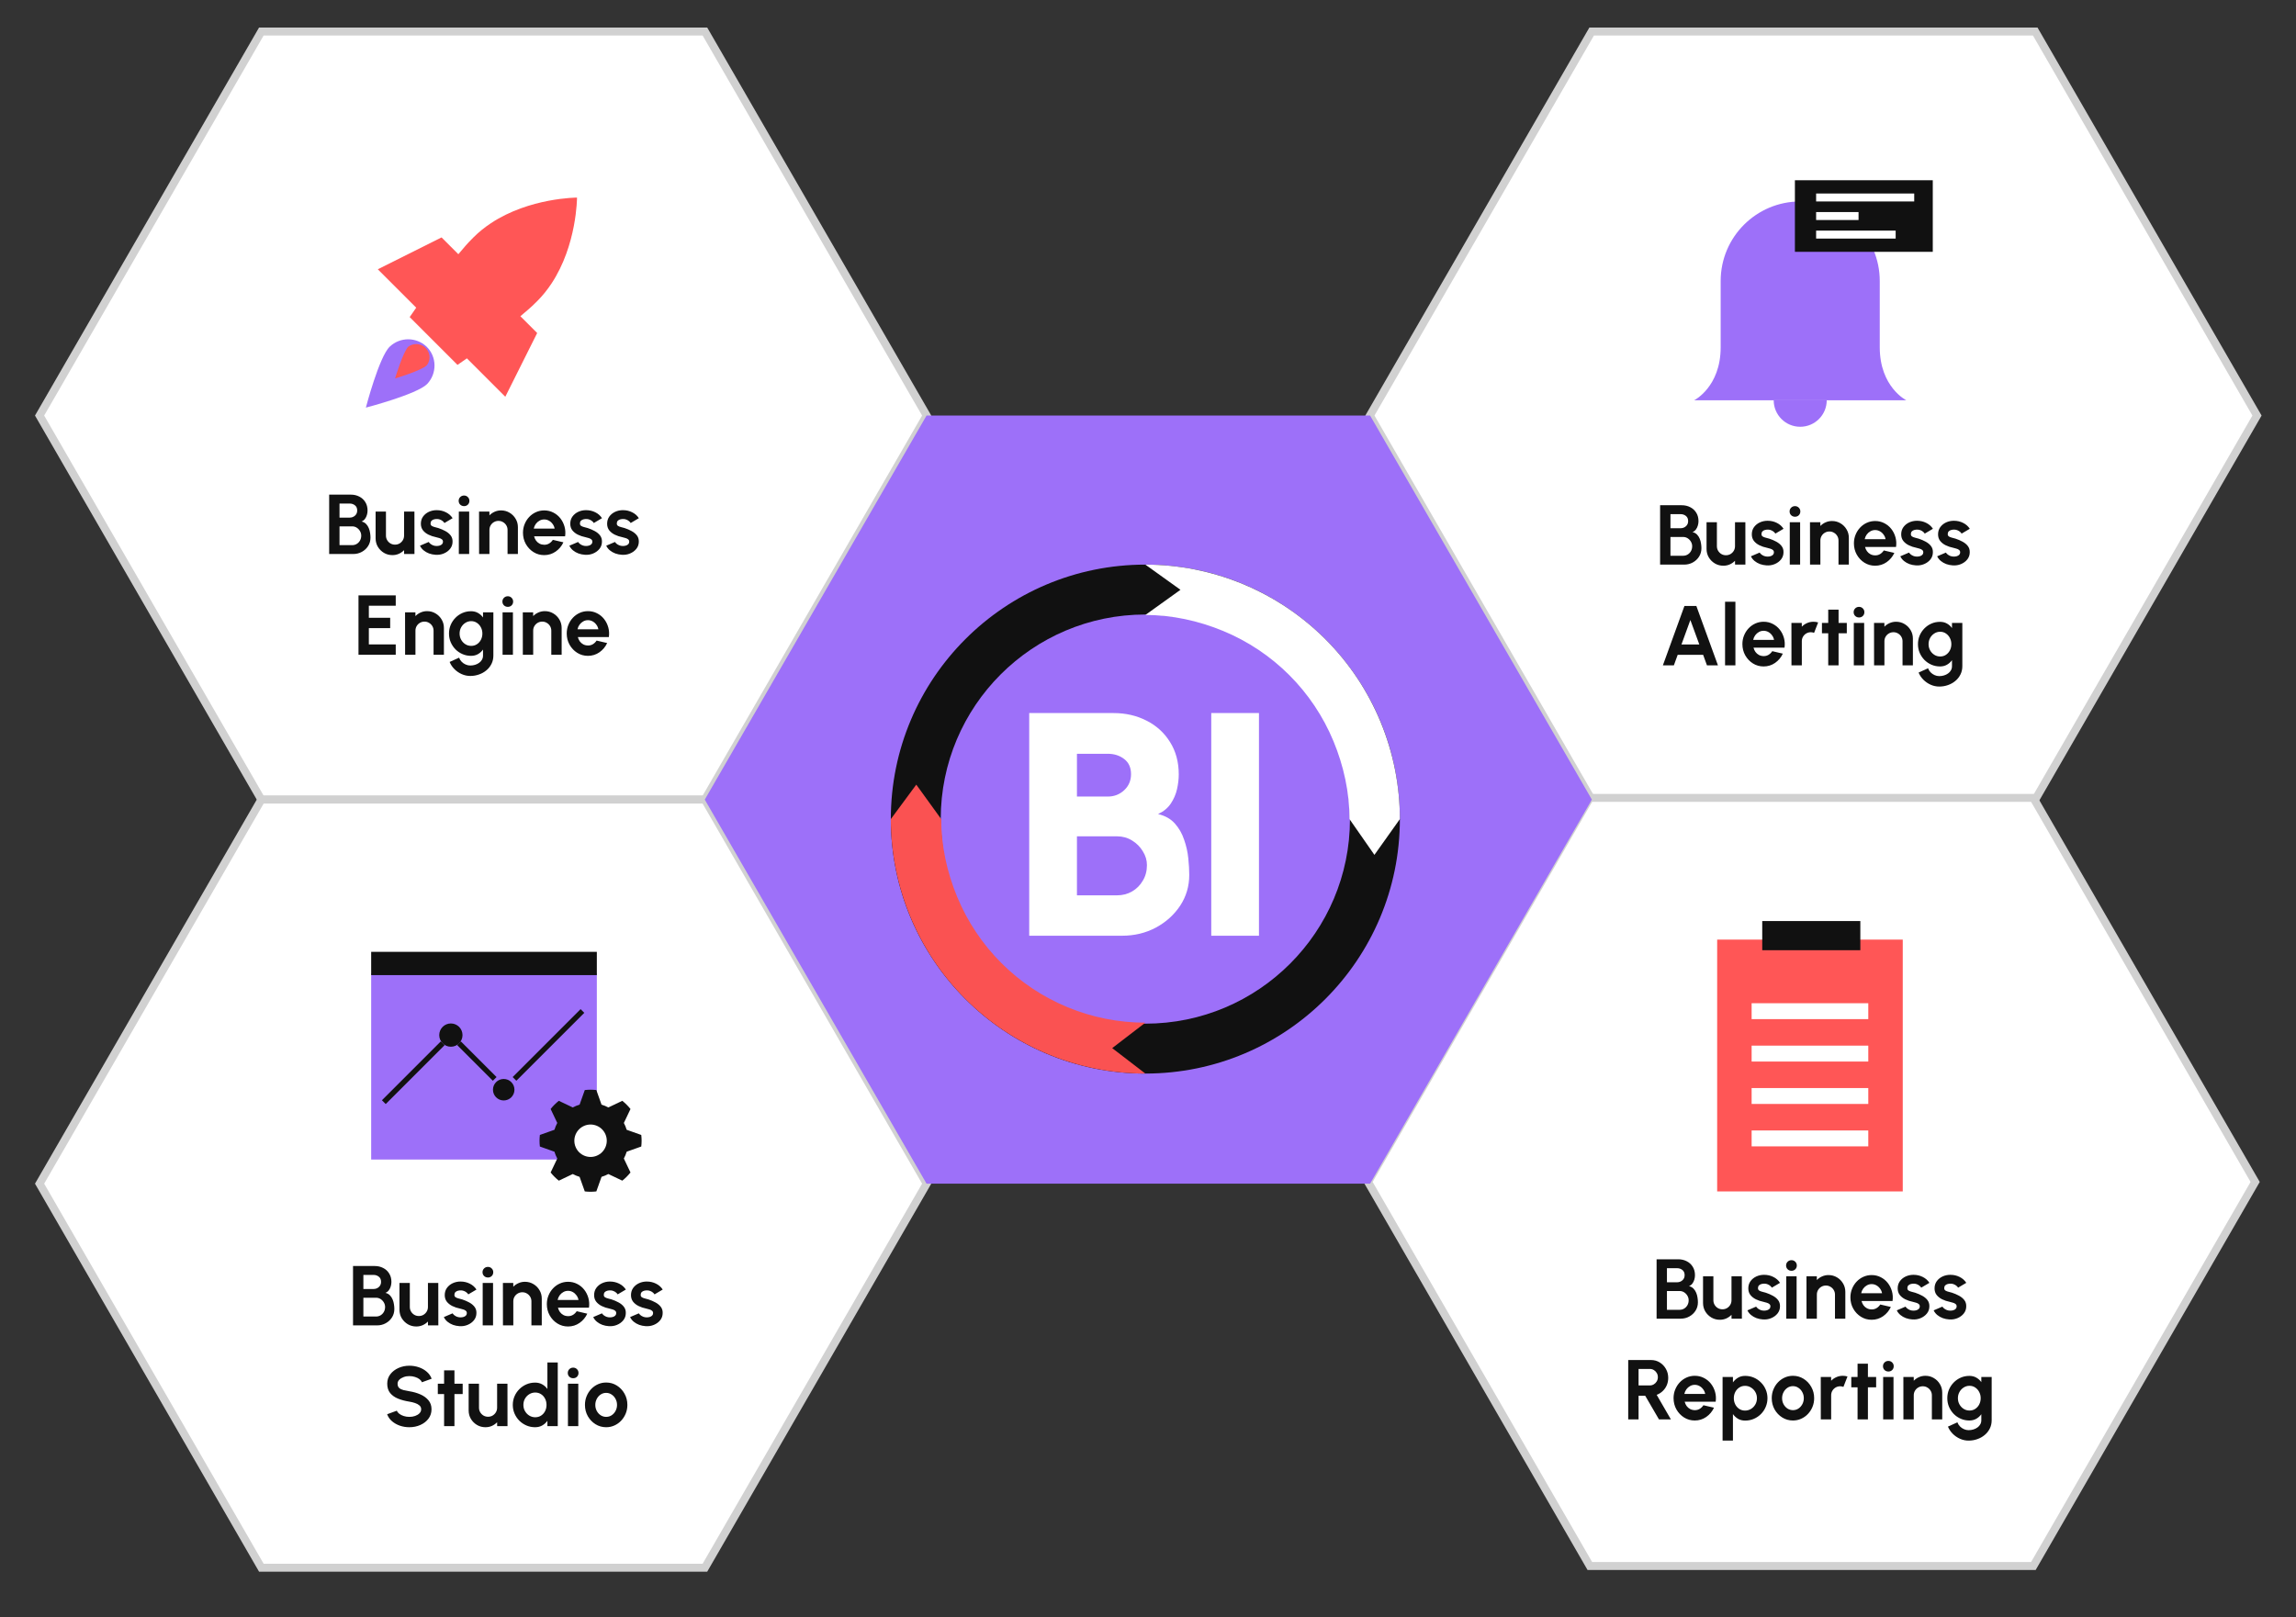 <svg width="866" height="610" viewBox="0 0 866 610" fill="none" xmlns="http://www.w3.org/2000/svg">
<rect x="0" y="0" width="866" height="610" fill="#333333" stroke="none"/>
<path d="M14.929 156.767L98.578 11.883H265.875L349.524 156.767L265.875 301.651H98.578L14.929 156.767Z" fill="white" stroke="#D1D1D1" stroke-width="3"/>
<path d="M172.557 137.651L154.526 119.62C154.526 119.62 155.407 118.298 156.99 116.073L142.505 101.588L166.547 89.568L172.878 95.899C175.602 92.78 175.521 92.615 178.568 89.568C180.636 87.499 182.875 85.716 185.199 84.178C199.756 74.542 217.635 74.542 217.635 74.542C217.635 74.542 217.635 92.42 207.999 106.978C206.461 109.302 204.677 111.541 202.609 113.609C199.562 116.656 199.397 116.574 196.278 119.299L202.609 125.63L190.588 149.672L176.104 135.187C173.878 136.77 172.557 137.651 172.557 137.651Z" fill="#FF5656"/>
<path d="M161.1 144.875C164.9 140.875 164.8 134.575 160.9 130.775C157 127.075 150.9 127.075 147 130.775C143 134.575 138 153.775 138 153.775C138 153.775 157.2 148.775 161.1 144.875Z" fill="#9D70F9"/>
<path d="M161 137.776C162.7 135.576 162.2 132.476 160 130.776C158.2 129.476 155.8 129.476 154 130.776C152 132.776 149 142.776 149 142.776C149 142.776 159.1 139.776 161 137.776Z" fill="#FF5656"/>
<path d="M124.154 209V186.6H132.314C133.498 186.6 134.565 186.845 135.514 187.336C136.474 187.816 137.232 188.509 137.786 189.416C138.352 190.312 138.634 191.373 138.634 192.6C138.634 193.144 138.554 193.693 138.394 194.248C138.234 194.803 137.989 195.304 137.658 195.752C137.328 196.189 136.901 196.515 136.378 196.728C137.072 196.899 137.637 197.208 138.074 197.656C138.512 198.104 138.853 198.632 139.098 199.24C139.344 199.837 139.509 200.451 139.594 201.08C139.69 201.699 139.738 202.275 139.738 202.808C139.738 203.992 139.445 205.048 138.858 205.976C138.272 206.904 137.482 207.64 136.49 208.184C135.509 208.728 134.421 209 133.226 209H124.154ZM128.058 205.656H132.826C133.466 205.656 134.042 205.501 134.554 205.192C135.066 204.883 135.477 204.456 135.786 203.912C136.096 203.368 136.25 202.749 136.25 202.056C136.25 201.459 136.096 200.893 135.786 200.36C135.477 199.827 135.066 199.395 134.554 199.064C134.042 198.733 133.466 198.568 132.826 198.568H128.058V205.656ZM128.058 195.272H131.866C132.656 195.272 133.328 195.027 133.882 194.536C134.448 194.045 134.73 193.395 134.73 192.584C134.73 191.72 134.448 191.069 133.882 190.632C133.328 190.184 132.656 189.96 131.866 189.96H128.058V195.272ZM141.671 203.08V193H145.575V202.056C145.575 202.685 145.729 203.261 146.039 203.784C146.348 204.296 146.759 204.707 147.271 205.016C147.793 205.315 148.364 205.464 148.983 205.464C149.623 205.464 150.199 205.315 150.711 205.016C151.223 204.707 151.633 204.296 151.943 203.784C152.252 203.261 152.407 202.685 152.407 202.056V193H156.311L156.327 209H152.423L152.407 207.544C151.852 208.12 151.196 208.579 150.439 208.92C149.681 209.251 148.871 209.416 148.007 209.416C146.844 209.416 145.783 209.133 144.823 208.568C143.863 207.992 143.095 207.229 142.519 206.28C141.953 205.32 141.671 204.253 141.671 203.08ZM164.249 209.288C163.417 209.235 162.612 209.069 161.833 208.792C161.065 208.504 160.383 208.115 159.785 207.624C159.188 207.133 158.729 206.547 158.409 205.864L161.705 204.456C161.833 204.669 162.041 204.899 162.329 205.144C162.617 205.379 162.959 205.576 163.353 205.736C163.759 205.896 164.201 205.976 164.681 205.976C165.087 205.976 165.471 205.923 165.833 205.816C166.207 205.699 166.505 205.523 166.729 205.288C166.964 205.053 167.081 204.749 167.081 204.376C167.081 203.981 166.943 203.677 166.665 203.464C166.399 203.24 166.057 203.075 165.641 202.968C165.236 202.851 164.841 202.744 164.457 202.648C163.444 202.445 162.5 202.131 161.625 201.704C160.761 201.277 160.063 200.728 159.529 200.056C159.007 199.373 158.745 198.552 158.745 197.592C158.745 196.536 159.023 195.624 159.577 194.856C160.143 194.088 160.873 193.496 161.769 193.08C162.676 192.664 163.652 192.456 164.697 192.456C165.967 192.456 167.129 192.723 168.185 193.256C169.252 193.779 170.095 194.52 170.713 195.48L167.625 197.304C167.476 197.048 167.268 196.813 167.001 196.6C166.735 196.376 166.431 196.195 166.089 196.056C165.748 195.907 165.391 195.821 165.017 195.8C164.537 195.779 164.1 195.821 163.705 195.928C163.311 196.035 162.991 196.216 162.745 196.472C162.511 196.728 162.393 197.069 162.393 197.496C162.393 197.901 162.553 198.205 162.873 198.408C163.193 198.6 163.577 198.749 164.025 198.856C164.484 198.963 164.921 199.08 165.337 199.208C166.276 199.517 167.156 199.896 167.977 200.344C168.809 200.792 169.476 201.341 169.977 201.992C170.479 202.643 170.719 203.421 170.697 204.328C170.697 205.363 170.388 206.269 169.769 207.048C169.151 207.816 168.351 208.403 167.369 208.808C166.399 209.213 165.359 209.373 164.249 209.288ZM173.061 193H176.965V209H173.061V193ZM175.045 190.936C174.469 190.936 173.983 190.749 173.589 190.376C173.194 189.992 172.997 189.512 172.997 188.936C172.997 188.371 173.194 187.896 173.589 187.512C173.983 187.128 174.463 186.936 175.029 186.936C175.594 186.936 176.069 187.128 176.453 187.512C176.847 187.896 177.045 188.371 177.045 188.936C177.045 189.512 176.853 189.992 176.469 190.376C176.085 190.749 175.61 190.936 175.045 190.936ZM195.342 198.888V209H191.438V199.912C191.438 199.283 191.283 198.712 190.974 198.2C190.664 197.677 190.248 197.267 189.726 196.968C189.214 196.659 188.643 196.504 188.014 196.504C187.384 196.504 186.808 196.659 186.286 196.968C185.774 197.267 185.363 197.677 185.054 198.2C184.755 198.712 184.606 199.283 184.606 199.912V209H180.702L180.686 193H184.59L184.606 194.424C185.15 193.848 185.8 193.395 186.558 193.064C187.315 192.723 188.131 192.552 189.006 192.552C190.168 192.552 191.23 192.84 192.19 193.416C193.15 193.981 193.912 194.744 194.478 195.704C195.054 196.653 195.342 197.715 195.342 198.888ZM205.257 209.416C203.785 209.416 202.441 209.037 201.225 208.28C200.02 207.523 199.054 206.504 198.329 205.224C197.614 203.944 197.257 202.531 197.257 200.984C197.257 199.821 197.465 198.733 197.881 197.72C198.297 196.696 198.868 195.8 199.593 195.032C200.329 194.253 201.182 193.645 202.153 193.208C203.124 192.771 204.158 192.552 205.257 192.552C206.505 192.552 207.646 192.819 208.681 193.352C209.726 193.875 210.612 194.595 211.337 195.512C212.062 196.429 212.59 197.475 212.921 198.648C213.252 199.821 213.326 201.048 213.145 202.328H201.449C201.598 202.925 201.844 203.464 202.185 203.944C202.526 204.413 202.958 204.792 203.481 205.08C204.004 205.357 204.596 205.501 205.257 205.512C205.94 205.523 206.558 205.363 207.113 205.032C207.678 204.691 208.148 204.232 208.521 203.656L212.505 204.584C211.854 206.003 210.884 207.165 209.593 208.072C208.302 208.968 206.857 209.416 205.257 209.416ZM201.321 199.4H209.193C209.076 198.76 208.825 198.184 208.441 197.672C208.068 197.149 207.604 196.733 207.049 196.424C206.494 196.115 205.897 195.96 205.257 195.96C204.617 195.96 204.025 196.115 203.481 196.424C202.937 196.723 202.473 197.133 202.089 197.656C201.716 198.168 201.46 198.749 201.321 199.4ZM220.593 209.288C219.761 209.235 218.956 209.069 218.177 208.792C217.409 208.504 216.726 208.115 216.129 207.624C215.532 207.133 215.073 206.547 214.753 205.864L218.049 204.456C218.177 204.669 218.385 204.899 218.673 205.144C218.961 205.379 219.302 205.576 219.697 205.736C220.102 205.896 220.545 205.976 221.025 205.976C221.43 205.976 221.814 205.923 222.177 205.816C222.55 205.699 222.849 205.523 223.073 205.288C223.308 205.053 223.425 204.749 223.425 204.376C223.425 203.981 223.286 203.677 223.009 203.464C222.742 203.24 222.401 203.075 221.985 202.968C221.58 202.851 221.185 202.744 220.801 202.648C219.788 202.445 218.844 202.131 217.969 201.704C217.105 201.277 216.406 200.728 215.873 200.056C215.35 199.373 215.089 198.552 215.089 197.592C215.089 196.536 215.366 195.624 215.921 194.856C216.486 194.088 217.217 193.496 218.113 193.08C219.02 192.664 219.996 192.456 221.041 192.456C222.31 192.456 223.473 192.723 224.529 193.256C225.596 193.779 226.438 194.52 227.057 195.48L223.969 197.304C223.82 197.048 223.612 196.813 223.345 196.6C223.078 196.376 222.774 196.195 222.433 196.056C222.092 195.907 221.734 195.821 221.361 195.8C220.881 195.779 220.444 195.821 220.049 195.928C219.654 196.035 219.334 196.216 219.089 196.472C218.854 196.728 218.737 197.069 218.737 197.496C218.737 197.901 218.897 198.205 219.217 198.408C219.537 198.6 219.921 198.749 220.369 198.856C220.828 198.963 221.265 199.08 221.681 199.208C222.62 199.517 223.5 199.896 224.321 200.344C225.153 200.792 225.82 201.341 226.321 201.992C226.822 202.643 227.062 203.421 227.041 204.328C227.041 205.363 226.732 206.269 226.113 207.048C225.494 207.816 224.694 208.403 223.713 208.808C222.742 209.213 221.702 209.373 220.593 209.288ZM234.499 209.288C233.667 209.235 232.862 209.069 232.083 208.792C231.315 208.504 230.633 208.115 230.035 207.624C229.438 207.133 228.979 206.547 228.659 205.864L231.955 204.456C232.083 204.669 232.291 204.899 232.579 205.144C232.867 205.379 233.209 205.576 233.603 205.736C234.009 205.896 234.451 205.976 234.931 205.976C235.337 205.976 235.721 205.923 236.083 205.816C236.457 205.699 236.755 205.523 236.979 205.288C237.214 205.053 237.331 204.749 237.331 204.376C237.331 203.981 237.193 203.677 236.915 203.464C236.649 203.24 236.307 203.075 235.891 202.968C235.486 202.851 235.091 202.744 234.707 202.648C233.694 202.445 232.75 202.131 231.875 201.704C231.011 201.277 230.313 200.728 229.779 200.056C229.257 199.373 228.995 198.552 228.995 197.592C228.995 196.536 229.273 195.624 229.827 194.856C230.393 194.088 231.123 193.496 232.019 193.08C232.926 192.664 233.902 192.456 234.947 192.456C236.217 192.456 237.379 192.723 238.435 193.256C239.502 193.779 240.345 194.52 240.963 195.48L237.875 197.304C237.726 197.048 237.518 196.813 237.251 196.6C236.985 196.376 236.681 196.195 236.339 196.056C235.998 195.907 235.641 195.821 235.267 195.8C234.787 195.779 234.35 195.821 233.955 195.928C233.561 196.035 233.241 196.216 232.995 196.472C232.761 196.728 232.643 197.069 232.643 197.496C232.643 197.901 232.803 198.205 233.123 198.408C233.443 198.6 233.827 198.749 234.275 198.856C234.734 198.963 235.171 199.08 235.587 199.208C236.526 199.517 237.406 199.896 238.227 200.344C239.059 200.792 239.726 201.341 240.227 201.992C240.729 202.643 240.969 203.421 240.947 204.328C240.947 205.363 240.638 206.269 240.019 207.048C239.401 207.816 238.601 208.403 237.619 208.808C236.649 209.213 235.609 209.373 234.499 209.288ZM135.217 247V224.6H149.265V228.504H139.121V233.048H147.169V236.952H139.121V243.096H149.265V247H135.217ZM167.435 236.888V247H163.531V237.912C163.531 237.283 163.377 236.712 163.067 236.2C162.758 235.677 162.342 235.267 161.819 234.968C161.307 234.659 160.737 234.504 160.107 234.504C159.478 234.504 158.902 234.659 158.379 234.968C157.867 235.267 157.457 235.677 157.147 236.2C156.849 236.712 156.699 237.283 156.699 237.912V247H152.795L152.779 231H156.683L156.699 232.424C157.243 231.848 157.894 231.395 158.651 231.064C159.409 230.723 160.225 230.552 161.099 230.552C162.262 230.552 163.323 230.84 164.283 231.416C165.243 231.981 166.006 232.744 166.571 233.704C167.147 234.653 167.435 235.715 167.435 236.888ZM182.183 231H186.087V247.304C186.087 248.456 185.852 249.501 185.383 250.44C184.913 251.389 184.273 252.2 183.463 252.872C182.652 253.555 181.724 254.077 180.679 254.44C179.633 254.813 178.535 255 177.383 255C176.263 255 175.185 254.771 174.151 254.312C173.116 253.853 172.199 253.224 171.399 252.424C170.609 251.635 170.007 250.733 169.591 249.72L173.159 248.104C173.372 248.691 173.692 249.203 174.119 249.64C174.556 250.088 175.057 250.435 175.623 250.68C176.188 250.936 176.775 251.064 177.383 251.064C178.001 251.064 178.593 250.979 179.159 250.808C179.735 250.637 180.252 250.387 180.711 250.056C181.169 249.736 181.527 249.341 181.783 248.872C182.049 248.413 182.183 247.891 182.183 247.304V245.048C181.681 245.752 181.052 246.323 180.295 246.76C179.537 247.197 178.663 247.416 177.671 247.416C176.519 247.416 175.441 247.197 174.439 246.76C173.436 246.323 172.551 245.72 171.783 244.952C171.025 244.173 170.428 243.277 169.991 242.264C169.564 241.251 169.351 240.163 169.351 239C169.351 237.837 169.564 236.749 169.991 235.736C170.428 234.723 171.025 233.832 171.783 233.064C172.551 232.285 173.436 231.677 174.439 231.24C175.441 230.803 176.519 230.584 177.671 230.584C178.663 230.584 179.537 230.803 180.295 231.24C181.052 231.667 181.681 232.232 182.183 232.936V231ZM177.719 243.656C178.54 243.656 179.265 243.448 179.895 243.032C180.535 242.605 181.036 242.04 181.399 241.336C181.761 240.621 181.943 239.843 181.943 239C181.943 238.147 181.756 237.368 181.383 236.664C181.02 235.96 180.519 235.395 179.879 234.968C179.249 234.541 178.529 234.328 177.719 234.328C176.919 234.328 176.188 234.541 175.527 234.968C174.865 235.384 174.337 235.944 173.943 236.648C173.548 237.352 173.351 238.136 173.351 239C173.351 239.864 173.548 240.648 173.943 241.352C174.337 242.056 174.865 242.616 175.527 243.032C176.188 243.448 176.919 243.656 177.719 243.656ZM189.561 231H193.465V247H189.561V231ZM191.545 228.936C190.969 228.936 190.483 228.749 190.089 228.376C189.694 227.992 189.497 227.512 189.497 226.936C189.497 226.371 189.694 225.896 190.089 225.512C190.483 225.128 190.963 224.936 191.529 224.936C192.094 224.936 192.569 225.128 192.953 225.512C193.347 225.896 193.545 226.371 193.545 226.936C193.545 227.512 193.353 227.992 192.969 228.376C192.585 228.749 192.11 228.936 191.545 228.936ZM211.842 236.888V247H207.938V237.912C207.938 237.283 207.783 236.712 207.474 236.2C207.164 235.677 206.748 235.267 206.226 234.968C205.714 234.659 205.143 234.504 204.514 234.504C203.884 234.504 203.308 234.659 202.786 234.968C202.274 235.267 201.863 235.677 201.554 236.2C201.255 236.712 201.106 237.283 201.106 237.912V247H197.202L197.186 231H201.09L201.106 232.424C201.65 231.848 202.3 231.395 203.058 231.064C203.815 230.723 204.631 230.552 205.506 230.552C206.668 230.552 207.73 230.84 208.69 231.416C209.65 231.981 210.412 232.744 210.978 233.704C211.554 234.653 211.842 235.715 211.842 236.888ZM221.757 247.416C220.285 247.416 218.941 247.037 217.725 246.28C216.52 245.523 215.554 244.504 214.829 243.224C214.114 241.944 213.757 240.531 213.757 238.984C213.757 237.821 213.965 236.733 214.381 235.72C214.797 234.696 215.368 233.8 216.093 233.032C216.829 232.253 217.682 231.645 218.653 231.208C219.624 230.771 220.658 230.552 221.757 230.552C223.005 230.552 224.146 230.819 225.181 231.352C226.226 231.875 227.112 232.595 227.837 233.512C228.562 234.429 229.09 235.475 229.421 236.648C229.752 237.821 229.826 239.048 229.645 240.328H217.949C218.098 240.925 218.344 241.464 218.685 241.944C219.026 242.413 219.458 242.792 219.981 243.08C220.504 243.357 221.096 243.501 221.757 243.512C222.44 243.523 223.058 243.363 223.613 243.032C224.178 242.691 224.648 242.232 225.021 241.656L229.005 242.584C228.354 244.003 227.384 245.165 226.093 246.072C224.802 246.968 223.357 247.416 221.757 247.416ZM217.821 237.4H225.693C225.576 236.76 225.325 236.184 224.941 235.672C224.568 235.149 224.104 234.733 223.549 234.424C222.994 234.115 222.397 233.96 221.757 233.96C221.117 233.96 220.525 234.115 219.981 234.424C219.437 234.723 218.973 235.133 218.589 235.656C218.216 236.168 217.96 236.749 217.821 237.4Z" fill="#111111"/>
<path d="M516.694 156.768L600.343 11.884H767.64L851.289 156.768L767.64 301.651H600.343L516.694 156.768Z" fill="white" stroke="#D1D1D1" stroke-width="3"/>
<path d="M516 445.884L599.649 301H766.946L850.595 445.884L766.946 590.768H599.649L516 445.884Z" fill="white" stroke="#D1D1D1" stroke-width="3"/>
<path d="M14.929 446.535L98.578 301.651H265.875L349.524 446.535L265.875 591.418H98.578L14.929 446.535Z" fill="white" stroke="#D1D1D1" stroke-width="3"/>
<path d="M527.951 301.651C527.951 354.67 484.971 397.651 431.951 397.651C378.932 397.651 335.951 354.67 335.951 301.651C335.951 248.632 378.932 205.651 431.951 205.651C484.971 205.651 527.951 248.632 527.951 301.651ZM354.774 301.651C354.774 344.275 389.327 378.828 431.951 378.828C474.575 378.828 509.129 344.275 509.129 301.651C509.129 259.027 474.575 224.474 431.951 224.474C389.327 224.474 354.774 259.027 354.774 301.651Z" fill="white"/>
<path d="M527.951 301.651C527.951 289.044 525.468 276.561 520.644 264.913C515.819 253.266 508.748 242.683 499.833 233.769C490.919 224.854 480.336 217.783 468.689 212.958C457.042 208.134 444.558 205.651 431.951 205.651L445.201 215.151L431.951 224.651C442.037 224.651 452.024 226.837 461.341 230.697C470.659 234.556 479.126 240.214 486.257 247.345C493.389 254.477 499.046 262.943 502.905 272.261C506.765 281.579 508.951 291.565 508.951 301.651L518.351 315.151L527.951 301.651Z" fill="#FF5656"/>
<path d="M335.951 301.651C335.951 314.258 338.434 326.741 343.259 338.388C348.083 350.036 355.155 360.619 364.069 369.533C372.983 378.448 383.566 385.519 395.214 390.343C406.861 395.168 419.344 397.651 431.951 397.651L419.451 388.051L431.951 378.451C421.866 378.451 411.879 376.464 402.561 372.605C393.243 368.745 384.777 363.088 377.645 355.957C370.514 348.825 364.857 340.359 360.997 331.041C357.138 321.723 354.951 311.736 354.951 301.651L345.551 288.651L335.951 301.651Z" fill="#111111"/>
<path d="M527.951 301.651C527.951 354.67 484.971 397.651 431.951 397.651C378.932 397.651 335.951 354.67 335.951 301.651C335.951 248.632 378.932 205.651 431.951 205.651C484.971 205.651 527.951 248.632 527.951 301.651ZM354.774 301.651C354.774 344.275 389.327 378.828 431.951 378.828C474.575 378.828 509.129 344.275 509.129 301.651C509.129 259.027 474.575 224.474 431.951 224.474C389.327 224.474 354.774 259.027 354.774 301.651Z" fill="white"/>
<path d="M527.951 301.651C527.951 289.044 525.468 276.561 520.644 264.913C515.819 253.266 508.748 242.683 499.833 233.769C490.919 224.854 480.336 217.783 468.689 212.958C457.042 208.134 444.558 205.651 431.951 205.651L445.201 215.151L431.951 224.651C442.037 224.651 452.024 226.837 461.341 230.697C470.659 234.556 479.126 240.214 486.257 247.345C493.389 254.477 499.046 262.943 502.905 272.261C506.765 281.579 508.951 291.565 508.951 301.651L518.351 315.151L527.951 301.651Z" fill="#FF5656"/>
<path d="M335.951 301.651C335.951 314.258 338.434 326.741 343.259 338.388C348.083 350.036 355.155 360.619 364.069 369.533C372.983 378.448 383.566 385.519 395.214 390.343C406.861 395.168 419.344 397.651 431.951 397.651L419.451 388.051L431.951 378.451C421.866 378.451 411.879 376.464 402.561 372.605C393.243 368.745 384.777 363.088 377.645 355.957C370.514 348.825 364.857 340.359 360.997 331.041C357.138 321.723 354.951 311.736 354.951 301.651L345.551 288.651L335.951 301.651Z" fill="#111111"/>
<path d="M265.824 301.651L349.473 156.767H516.77L600.419 301.651L516.77 446.535H349.473L265.824 301.651Z" fill="#9D70F9"/>
<path d="M388.2 353V269H420C424.6 269 428.76 269.96 432.48 271.88C436.2 273.76 439.14 276.44 441.3 279.92C443.5 283.4 444.6 287.48 444.6 292.16C444.6 293.92 444.38 295.78 443.94 297.74C443.5 299.66 442.72 301.46 441.6 303.14C440.48 304.82 438.88 306.14 436.8 307.1C439.48 307.74 441.6 308.94 443.16 310.7C444.72 312.46 445.88 314.5 446.64 316.82C447.44 319.1 447.96 321.42 448.2 323.78C448.44 326.1 448.56 328.2 448.56 330.08C448.56 334.32 447.42 338.18 445.14 341.66C442.86 345.1 439.8 347.86 435.96 349.94C432.12 351.98 427.88 353 423.24 353H388.2ZM406.2 337.76H421.32C423.4 337.76 425.28 337.28 426.96 336.32C428.68 335.32 430.04 333.96 431.04 332.24C432.08 330.52 432.6 328.56 432.6 326.36C432.6 324.52 432.08 322.78 431.04 321.14C430.04 319.46 428.68 318.1 426.96 317.06C425.28 316.02 423.4 315.5 421.32 315.5H406.2V337.76ZM406.2 300.5H417.84C420.24 300.5 422.3 299.7 424.02 298.1C425.74 296.5 426.6 294.48 426.6 292.04C426.6 289.56 425.74 287.66 424.02 286.34C422.3 285.02 420.24 284.36 417.84 284.36H406.2V300.5ZM456.858 353V269H474.858V353H456.858Z" fill="white"/>
<path d="M528 309C528 362.019 485.019 405 432 405C378.981 405 336 362.019 336 309C336 255.981 378.981 213 432 213C485.019 213 528 255.981 528 309ZM354.823 309C354.823 351.624 389.376 386.177 432 386.177C474.624 386.177 509.177 351.624 509.177 309C509.177 266.376 474.624 231.823 432 231.823C389.376 231.823 354.823 266.376 354.823 309Z" fill="#111111"/>
<path d="M528 309C528 296.393 525.517 283.91 520.692 272.262C515.868 260.615 508.797 250.032 499.882 241.118C490.968 232.203 480.385 225.132 468.738 220.308C457.09 215.483 444.607 213 432 213L445.25 222.5L432 232C442.086 232 452.072 234.186 461.39 238.046C470.708 241.906 479.174 247.563 486.306 254.694C493.437 261.826 499.094 270.292 502.954 279.61C506.814 288.928 509 298.914 509 309L518.4 322.5L528 309Z" fill="white"/>
<path d="M336 309C336 321.607 338.483 334.09 343.308 345.738C348.132 357.385 355.203 367.968 364.118 376.882C373.032 385.797 383.615 392.868 395.262 397.692C406.91 402.517 419.393 405 432 405L419.5 395.4L432 385.8C421.914 385.8 411.928 383.814 402.61 379.954C393.292 376.094 384.826 370.437 377.694 363.306C370.563 356.174 364.906 347.708 361.046 338.39C357.186 329.072 355 319.086 355 309L345.6 296L336 309Z" fill="#FA5252"/>
<rect x="647.676" y="354.465" width="70" height="95" fill="#FF5656"/>
<rect x="660.676" y="378.465" width="44" height="6" fill="white"/>
<rect x="660.676" y="394.465" width="44" height="6" fill="white"/>
<rect x="660.676" y="410.465" width="44" height="6" fill="white"/>
<rect x="660.676" y="426.465" width="44" height="6" fill="white"/>
<rect x="664.676" y="347.465" width="37" height="11" fill="#111111"/>
<path d="M624.83 497.465V475.065H632.99C634.174 475.065 635.241 475.31 636.19 475.801C637.15 476.281 637.907 476.974 638.462 477.881C639.027 478.777 639.31 479.838 639.31 481.065C639.31 481.609 639.23 482.158 639.07 482.713C638.91 483.268 638.665 483.769 638.334 484.217C638.003 484.654 637.577 484.98 637.054 485.193C637.747 485.364 638.313 485.673 638.75 486.121C639.187 486.569 639.529 487.097 639.774 487.705C640.019 488.302 640.185 488.916 640.27 489.545C640.366 490.164 640.414 490.74 640.414 491.273C640.414 492.457 640.121 493.513 639.534 494.441C638.947 495.369 638.158 496.105 637.166 496.649C636.185 497.193 635.097 497.465 633.902 497.465H624.83ZM628.734 494.121H633.502C634.142 494.121 634.718 493.966 635.23 493.657C635.742 493.348 636.153 492.921 636.462 492.377C636.771 491.833 636.926 491.214 636.926 490.521C636.926 489.924 636.771 489.358 636.462 488.825C636.153 488.292 635.742 487.86 635.23 487.529C634.718 487.198 634.142 487.033 633.502 487.033H628.734V494.121ZM628.734 483.737H632.542C633.331 483.737 634.003 483.492 634.558 483.001C635.123 482.51 635.406 481.86 635.406 481.049C635.406 480.185 635.123 479.534 634.558 479.097C634.003 478.649 633.331 478.425 632.542 478.425H628.734V483.737ZM642.346 491.545V481.465H646.25V490.521C646.25 491.15 646.405 491.726 646.714 492.249C647.024 492.761 647.434 493.172 647.946 493.481C648.469 493.78 649.04 493.929 649.658 493.929C650.298 493.929 650.874 493.78 651.386 493.481C651.898 493.172 652.309 492.761 652.618 492.249C652.928 491.726 653.082 491.15 653.082 490.521V481.465H656.986L657.002 497.465H653.098L653.082 496.009C652.528 496.585 651.872 497.044 651.114 497.385C650.357 497.716 649.546 497.881 648.682 497.881C647.52 497.881 646.458 497.598 645.498 497.033C644.538 496.457 643.77 495.694 643.194 494.745C642.629 493.785 642.346 492.718 642.346 491.545ZM664.925 497.753C664.093 497.7 663.288 497.534 662.509 497.257C661.741 496.969 661.058 496.58 660.461 496.089C659.864 495.598 659.405 495.012 659.085 494.329L662.381 492.921C662.509 493.134 662.717 493.364 663.005 493.609C663.293 493.844 663.634 494.041 664.029 494.201C664.434 494.361 664.877 494.441 665.357 494.441C665.762 494.441 666.146 494.388 666.509 494.281C666.882 494.164 667.181 493.988 667.405 493.753C667.64 493.518 667.757 493.214 667.757 492.841C667.757 492.446 667.618 492.142 667.341 491.929C667.074 491.705 666.733 491.54 666.317 491.433C665.912 491.316 665.517 491.209 665.133 491.113C664.12 490.91 663.176 490.596 662.301 490.169C661.437 489.742 660.738 489.193 660.205 488.521C659.682 487.838 659.421 487.017 659.421 486.057C659.421 485.001 659.698 484.089 660.253 483.321C660.818 482.553 661.549 481.961 662.445 481.545C663.352 481.129 664.328 480.921 665.373 480.921C666.642 480.921 667.805 481.188 668.861 481.721C669.928 482.244 670.77 482.985 671.389 483.945L668.301 485.769C668.152 485.513 667.944 485.278 667.677 485.065C667.41 484.841 667.106 484.66 666.765 484.521C666.424 484.372 666.066 484.286 665.693 484.265C665.213 484.244 664.776 484.286 664.381 484.393C663.986 484.5 663.666 484.681 663.421 484.937C663.186 485.193 663.069 485.534 663.069 485.961C663.069 486.366 663.229 486.67 663.549 486.873C663.869 487.065 664.253 487.214 664.701 487.321C665.16 487.428 665.597 487.545 666.013 487.673C666.952 487.982 667.832 488.361 668.653 488.809C669.485 489.257 670.152 489.806 670.653 490.457C671.154 491.108 671.394 491.886 671.373 492.793C671.373 493.828 671.064 494.734 670.445 495.513C669.826 496.281 669.026 496.868 668.045 497.273C667.074 497.678 666.034 497.838 664.925 497.753ZM673.736 481.465H677.64V497.465H673.736V481.465ZM675.72 479.401C675.144 479.401 674.659 479.214 674.264 478.841C673.87 478.457 673.672 477.977 673.672 477.401C673.672 476.836 673.87 476.361 674.264 475.977C674.659 475.593 675.139 475.401 675.704 475.401C676.27 475.401 676.744 475.593 677.128 475.977C677.523 476.361 677.72 476.836 677.72 477.401C677.72 477.977 677.528 478.457 677.144 478.841C676.76 479.214 676.286 479.401 675.72 479.401ZM696.017 487.353V497.465H692.113V488.377C692.113 487.748 691.959 487.177 691.649 486.665C691.34 486.142 690.924 485.732 690.401 485.433C689.889 485.124 689.319 484.969 688.689 484.969C688.06 484.969 687.484 485.124 686.961 485.433C686.449 485.732 686.039 486.142 685.729 486.665C685.431 487.177 685.281 487.748 685.281 488.377V497.465H681.377L681.361 481.465H685.265L685.281 482.889C685.825 482.313 686.476 481.86 687.233 481.529C687.991 481.188 688.807 481.017 689.681 481.017C690.844 481.017 691.905 481.305 692.865 481.881C693.825 482.446 694.588 483.209 695.153 484.169C695.729 485.118 696.017 486.18 696.017 487.353ZM705.933 497.881C704.461 497.881 703.117 497.502 701.901 496.745C700.695 495.988 699.73 494.969 699.005 493.689C698.29 492.409 697.933 490.996 697.933 489.449C697.933 488.286 698.141 487.198 698.557 486.185C698.973 485.161 699.543 484.265 700.269 483.497C701.005 482.718 701.858 482.11 702.829 481.673C703.799 481.236 704.834 481.017 705.933 481.017C707.181 481.017 708.322 481.284 709.357 481.817C710.402 482.34 711.287 483.06 712.013 483.977C712.738 484.894 713.266 485.94 713.597 487.113C713.927 488.286 714.002 489.513 713.821 490.793H702.125C702.274 491.39 702.519 491.929 702.861 492.409C703.202 492.878 703.634 493.257 704.157 493.545C704.679 493.822 705.271 493.966 705.933 493.977C706.615 493.988 707.234 493.828 707.789 493.497C708.354 493.156 708.823 492.697 709.197 492.121L713.181 493.049C712.53 494.468 711.559 495.63 710.269 496.537C708.978 497.433 707.533 497.881 705.933 497.881ZM701.997 487.865H709.869C709.751 487.225 709.501 486.649 709.117 486.137C708.743 485.614 708.279 485.198 707.725 484.889C707.17 484.58 706.573 484.425 705.933 484.425C705.293 484.425 704.701 484.58 704.157 484.889C703.613 485.188 703.149 485.598 702.765 486.121C702.391 486.633 702.135 487.214 701.997 487.865ZM721.269 497.753C720.437 497.7 719.632 497.534 718.853 497.257C718.085 496.969 717.402 496.58 716.805 496.089C716.208 495.598 715.749 495.012 715.429 494.329L718.725 492.921C718.853 493.134 719.061 493.364 719.349 493.609C719.637 493.844 719.978 494.041 720.373 494.201C720.778 494.361 721.221 494.441 721.701 494.441C722.106 494.441 722.49 494.388 722.853 494.281C723.226 494.164 723.525 493.988 723.749 493.753C723.984 493.518 724.101 493.214 724.101 492.841C724.101 492.446 723.962 492.142 723.685 491.929C723.418 491.705 723.077 491.54 722.661 491.433C722.256 491.316 721.861 491.209 721.477 491.113C720.464 490.91 719.52 490.596 718.645 490.169C717.781 489.742 717.082 489.193 716.549 488.521C716.026 487.838 715.765 487.017 715.765 486.057C715.765 485.001 716.042 484.089 716.597 483.321C717.162 482.553 717.893 481.961 718.789 481.545C719.696 481.129 720.672 480.921 721.717 480.921C722.986 480.921 724.149 481.188 725.205 481.721C726.272 482.244 727.114 482.985 727.733 483.945L724.645 485.769C724.496 485.513 724.288 485.278 724.021 485.065C723.754 484.841 723.45 484.66 723.109 484.521C722.768 484.372 722.41 484.286 722.037 484.265C721.557 484.244 721.12 484.286 720.725 484.393C720.33 484.5 720.01 484.681 719.765 484.937C719.53 485.193 719.413 485.534 719.413 485.961C719.413 486.366 719.573 486.67 719.893 486.873C720.213 487.065 720.597 487.214 721.045 487.321C721.504 487.428 721.941 487.545 722.357 487.673C723.296 487.982 724.176 488.361 724.997 488.809C725.829 489.257 726.496 489.806 726.997 490.457C727.498 491.108 727.738 491.886 727.717 492.793C727.717 493.828 727.408 494.734 726.789 495.513C726.17 496.281 725.37 496.868 724.389 497.273C723.418 497.678 722.378 497.838 721.269 497.753ZM735.175 497.753C734.343 497.7 733.538 497.534 732.759 497.257C731.991 496.969 731.308 496.58 730.711 496.089C730.114 495.598 729.655 495.012 729.335 494.329L732.631 492.921C732.759 493.134 732.967 493.364 733.255 493.609C733.543 493.844 733.884 494.041 734.279 494.201C734.684 494.361 735.127 494.441 735.607 494.441C736.012 494.441 736.396 494.388 736.759 494.281C737.132 494.164 737.431 493.988 737.655 493.753C737.89 493.518 738.007 493.214 738.007 492.841C738.007 492.446 737.868 492.142 737.591 491.929C737.324 491.705 736.983 491.54 736.567 491.433C736.162 491.316 735.767 491.209 735.383 491.113C734.37 490.91 733.426 490.596 732.551 490.169C731.687 489.742 730.988 489.193 730.455 488.521C729.932 487.838 729.671 487.017 729.671 486.057C729.671 485.001 729.948 484.089 730.503 483.321C731.068 482.553 731.799 481.961 732.695 481.545C733.602 481.129 734.578 480.921 735.623 480.921C736.892 480.921 738.055 481.188 739.111 481.721C740.178 482.244 741.02 482.985 741.639 483.945L738.551 485.769C738.402 485.513 738.194 485.278 737.927 485.065C737.66 484.841 737.356 484.66 737.015 484.521C736.674 484.372 736.316 484.286 735.943 484.265C735.463 484.244 735.026 484.286 734.631 484.393C734.236 484.5 733.916 484.681 733.671 484.937C733.436 485.193 733.319 485.534 733.319 485.961C733.319 486.366 733.479 486.67 733.799 486.873C734.119 487.065 734.503 487.214 734.951 487.321C735.41 487.428 735.847 487.545 736.263 487.673C737.202 487.982 738.082 488.361 738.903 488.809C739.735 489.257 740.402 489.806 740.903 490.457C741.404 491.108 741.644 491.886 741.623 492.793C741.623 493.828 741.314 494.734 740.695 495.513C740.076 496.281 739.276 496.868 738.295 497.273C737.324 497.678 736.284 497.838 735.175 497.753ZM614.127 535.465V513.065H622.719C623.935 513.065 625.034 513.369 626.015 513.977C626.996 514.585 627.775 515.401 628.351 516.425C628.927 517.438 629.215 518.564 629.215 519.801C629.215 520.814 629.028 521.748 628.655 522.601C628.292 523.444 627.78 524.174 627.119 524.793C626.468 525.412 625.716 525.881 624.863 526.201L630.223 535.465H625.727L620.543 526.553H618.031V535.465H614.127ZM618.031 522.649H622.271C622.826 522.649 623.332 522.51 623.791 522.233C624.25 521.956 624.618 521.582 624.895 521.113C625.172 520.644 625.311 520.121 625.311 519.545C625.311 518.958 625.172 518.43 624.895 517.961C624.618 517.492 624.25 517.118 623.791 516.841C623.332 516.564 622.826 516.425 622.271 516.425H618.031V522.649ZM639.229 535.881C637.757 535.881 636.413 535.502 635.197 534.745C633.992 533.988 633.027 532.969 632.301 531.689C631.587 530.409 631.229 528.996 631.229 527.449C631.229 526.286 631.437 525.198 631.853 524.185C632.269 523.161 632.84 522.265 633.565 521.497C634.301 520.718 635.155 520.11 636.125 519.673C637.096 519.236 638.131 519.017 639.229 519.017C640.477 519.017 641.619 519.284 642.653 519.817C643.699 520.34 644.584 521.06 645.309 521.977C646.035 522.894 646.563 523.94 646.893 525.113C647.224 526.286 647.299 527.513 647.117 528.793H635.421C635.571 529.39 635.816 529.929 636.157 530.409C636.499 530.878 636.931 531.257 637.453 531.545C637.976 531.822 638.568 531.966 639.229 531.977C639.912 531.988 640.531 531.828 641.085 531.497C641.651 531.156 642.12 530.697 642.493 530.121L646.477 531.049C645.827 532.468 644.856 533.63 643.565 534.537C642.275 535.433 640.829 535.881 639.229 535.881ZM635.293 525.865H643.165C643.048 525.225 642.797 524.649 642.413 524.137C642.04 523.614 641.576 523.198 641.021 522.889C640.467 522.58 639.869 522.425 639.229 522.425C638.589 522.425 637.997 522.58 637.453 522.889C636.909 523.188 636.445 523.598 636.061 524.121C635.688 524.633 635.432 525.214 635.293 525.865ZM653.625 543.465H649.721V519.465H653.625V521.497C654.147 520.772 654.787 520.185 655.545 519.737C656.313 519.278 657.209 519.049 658.233 519.049C659.406 519.049 660.499 519.268 661.513 519.705C662.526 520.142 663.417 520.75 664.185 521.529C664.963 522.297 665.566 523.188 665.993 524.201C666.43 525.214 666.649 526.302 666.649 527.465C666.649 528.628 666.43 529.721 665.993 530.745C665.566 531.769 664.963 532.67 664.185 533.449C663.417 534.217 662.526 534.82 661.513 535.257C660.499 535.694 659.406 535.913 658.233 535.913C657.209 535.913 656.313 535.689 655.545 535.241C654.787 534.782 654.147 534.19 653.625 533.465V543.465ZM658.185 522.809C657.374 522.809 656.649 523.022 656.009 523.449C655.369 523.865 654.867 524.425 654.505 525.129C654.142 525.833 653.961 526.612 653.961 527.465C653.961 528.318 654.142 529.102 654.505 529.817C654.867 530.521 655.369 531.086 656.009 531.513C656.649 531.929 657.374 532.137 658.185 532.137C659.006 532.137 659.758 531.929 660.441 531.513C661.123 531.097 661.667 530.537 662.073 529.833C662.478 529.118 662.681 528.329 662.681 527.465C662.681 526.612 662.478 525.833 662.073 525.129C661.667 524.425 661.123 523.865 660.441 523.449C659.769 523.022 659.017 522.809 658.185 522.809ZM676.261 535.881C674.789 535.881 673.445 535.502 672.229 534.745C671.023 533.988 670.058 532.974 669.333 531.705C668.618 530.425 668.261 529.012 668.261 527.465C668.261 526.292 668.469 525.198 668.885 524.185C669.301 523.161 669.871 522.265 670.597 521.497C671.333 520.718 672.186 520.11 673.157 519.673C674.127 519.236 675.162 519.017 676.261 519.017C677.733 519.017 679.071 519.396 680.277 520.153C681.493 520.91 682.458 521.929 683.173 523.209C683.898 524.489 684.261 525.908 684.261 527.465C684.261 528.628 684.053 529.716 683.637 530.729C683.221 531.742 682.645 532.638 681.909 533.417C681.183 534.185 680.335 534.788 679.365 535.225C678.405 535.662 677.37 535.881 676.261 535.881ZM676.261 531.977C677.039 531.977 677.738 531.769 678.357 531.353C678.975 530.937 679.461 530.388 679.813 529.705C680.175 529.022 680.357 528.276 680.357 527.465C680.357 526.633 680.17 525.876 679.797 525.193C679.434 524.5 678.938 523.95 678.309 523.545C677.69 523.129 677.007 522.921 676.261 522.921C675.493 522.921 674.799 523.129 674.181 523.545C673.562 523.961 673.071 524.516 672.709 525.209C672.346 525.902 672.165 526.654 672.165 527.465C672.165 528.308 672.351 529.07 672.725 529.753C673.098 530.436 673.594 530.98 674.213 531.385C674.842 531.78 675.525 531.977 676.261 531.977ZM686.768 535.465L686.752 519.465H690.656L690.672 520.889C691.216 520.313 691.867 519.86 692.624 519.529C693.381 519.188 694.197 519.017 695.072 519.017C695.659 519.017 696.245 519.102 696.832 519.273L695.296 523.209C694.891 523.049 694.485 522.969 694.08 522.969C693.451 522.969 692.875 523.124 692.352 523.433C691.84 523.732 691.429 524.142 691.12 524.665C690.821 525.177 690.672 525.748 690.672 526.377V535.465H686.768ZM707.64 523.369H704.536V535.465H700.632V523.369H698.264V519.465H700.632V514.441H704.536V519.465H707.64V523.369ZM710.283 519.465H714.187V535.465H710.283V519.465ZM712.267 517.401C711.691 517.401 711.206 517.214 710.811 516.841C710.417 516.457 710.219 515.977 710.219 515.401C710.219 514.836 710.417 514.361 710.811 513.977C711.206 513.593 711.686 513.401 712.251 513.401C712.817 513.401 713.291 513.593 713.675 513.977C714.07 514.361 714.267 514.836 714.267 515.401C714.267 515.977 714.075 516.457 713.691 516.841C713.307 517.214 712.833 517.401 712.267 517.401ZM732.564 525.353V535.465H728.66V526.377C728.66 525.748 728.506 525.177 728.196 524.665C727.887 524.142 727.471 523.732 726.948 523.433C726.436 523.124 725.866 522.969 725.236 522.969C724.607 522.969 724.031 523.124 723.508 523.433C722.996 523.732 722.586 524.142 722.276 524.665C721.978 525.177 721.828 525.748 721.828 526.377V535.465H717.924L717.908 519.465H721.812L721.828 520.889C722.372 520.313 723.023 519.86 723.78 519.529C724.538 519.188 725.354 519.017 726.228 519.017C727.391 519.017 728.452 519.305 729.412 519.881C730.372 520.446 731.135 521.209 731.7 522.169C732.276 523.118 732.564 524.18 732.564 525.353ZM747.311 519.465H751.215V535.769C751.215 536.921 750.981 537.966 750.511 538.905C750.042 539.854 749.402 540.665 748.591 541.337C747.781 542.02 746.853 542.542 745.807 542.905C744.762 543.278 743.663 543.465 742.511 543.465C741.391 543.465 740.314 543.236 739.279 542.777C738.245 542.318 737.327 541.689 736.527 540.889C735.738 540.1 735.135 539.198 734.719 538.185L738.287 536.569C738.501 537.156 738.821 537.668 739.247 538.105C739.685 538.553 740.186 538.9 740.751 539.145C741.317 539.401 741.903 539.529 742.511 539.529C743.13 539.529 743.722 539.444 744.287 539.273C744.863 539.102 745.381 538.852 745.839 538.521C746.298 538.201 746.655 537.806 746.911 537.337C747.178 536.878 747.311 536.356 747.311 535.769V533.513C746.81 534.217 746.181 534.788 745.423 535.225C744.666 535.662 743.791 535.881 742.799 535.881C741.647 535.881 740.57 535.662 739.567 535.225C738.565 534.788 737.679 534.185 736.911 533.417C736.154 532.638 735.557 531.742 735.119 530.729C734.693 529.716 734.479 528.628 734.479 527.465C734.479 526.302 734.693 525.214 735.119 524.201C735.557 523.188 736.154 522.297 736.911 521.529C737.679 520.75 738.565 520.142 739.567 519.705C740.57 519.268 741.647 519.049 742.799 519.049C743.791 519.049 744.666 519.268 745.423 519.705C746.181 520.132 746.81 520.697 747.311 521.401V519.465ZM742.847 532.121C743.669 532.121 744.394 531.913 745.023 531.497C745.663 531.07 746.165 530.505 746.527 529.801C746.89 529.086 747.071 528.308 747.071 527.465C747.071 526.612 746.885 525.833 746.511 525.129C746.149 524.425 745.647 523.86 745.007 523.433C744.378 523.006 743.658 522.793 742.847 522.793C742.047 522.793 741.317 523.006 740.655 523.433C739.994 523.849 739.466 524.409 739.071 525.113C738.677 525.817 738.479 526.601 738.479 527.465C738.479 528.329 738.677 529.113 739.071 529.817C739.466 530.521 739.994 531.081 740.655 531.497C741.317 531.913 742.047 532.121 742.847 532.121Z" fill="#111111"/>
<path fill-rule="evenodd" clip-rule="evenodd" d="M679 76C695.569 76 709 89.431 709 106C709 115.566 709 125.171 709 131C709 146 719 151 719 151H639C639 151 649 146 649 131C649 125.171 649 115.566 649 106C649 89.431 662.431 76 679 76V76Z" fill="#9D70F9"/>
<path fill-rule="evenodd" clip-rule="evenodd" d="M669 151C669 156.523 673.477 161 679 161C684.523 161 689 156.523 689 151" fill="#9D70F9"/>
<rect x="677" y="68" width="52" height="27" fill="#111111"/>
<rect x="685" y="73" width="37" height="3" fill="white"/>
<rect x="685" y="80" width="16" height="3" fill="white"/>
<rect x="685" y="87" width="30" height="3" fill="white"/>
<path d="M626.154 213V190.6H634.314C635.498 190.6 636.565 190.845 637.514 191.336C638.474 191.816 639.232 192.509 639.786 193.416C640.352 194.312 640.634 195.373 640.634 196.6C640.634 197.144 640.554 197.693 640.394 198.248C640.234 198.803 639.989 199.304 639.658 199.752C639.328 200.189 638.901 200.515 638.378 200.728C639.072 200.899 639.637 201.208 640.074 201.656C640.512 202.104 640.853 202.632 641.098 203.24C641.344 203.837 641.509 204.451 641.594 205.08C641.69 205.699 641.738 206.275 641.738 206.808C641.738 207.992 641.445 209.048 640.858 209.976C640.272 210.904 639.482 211.64 638.49 212.184C637.509 212.728 636.421 213 635.226 213H626.154ZM630.058 209.656H634.826C635.466 209.656 636.042 209.501 636.554 209.192C637.066 208.883 637.477 208.456 637.786 207.912C638.096 207.368 638.25 206.749 638.25 206.056C638.25 205.459 638.096 204.893 637.786 204.36C637.477 203.827 637.066 203.395 636.554 203.064C636.042 202.733 635.466 202.568 634.826 202.568H630.058V209.656ZM630.058 199.272H633.866C634.656 199.272 635.328 199.027 635.882 198.536C636.448 198.045 636.73 197.395 636.73 196.584C636.73 195.72 636.448 195.069 635.882 194.632C635.328 194.184 634.656 193.96 633.866 193.96H630.058V199.272ZM643.671 207.08V197H647.575V206.056C647.575 206.685 647.729 207.261 648.039 207.784C648.348 208.296 648.759 208.707 649.271 209.016C649.793 209.315 650.364 209.464 650.983 209.464C651.623 209.464 652.199 209.315 652.711 209.016C653.223 208.707 653.633 208.296 653.943 207.784C654.252 207.261 654.407 206.685 654.407 206.056V197H658.311L658.327 213H654.423L654.407 211.544C653.852 212.12 653.196 212.579 652.439 212.92C651.681 213.251 650.871 213.416 650.007 213.416C648.844 213.416 647.783 213.133 646.823 212.568C645.863 211.992 645.095 211.229 644.519 210.28C643.953 209.32 643.671 208.253 643.671 207.08ZM666.249 213.288C665.417 213.235 664.612 213.069 663.833 212.792C663.065 212.504 662.383 212.115 661.785 211.624C661.188 211.133 660.729 210.547 660.409 209.864L663.705 208.456C663.833 208.669 664.041 208.899 664.329 209.144C664.617 209.379 664.959 209.576 665.353 209.736C665.759 209.896 666.201 209.976 666.681 209.976C667.087 209.976 667.471 209.923 667.833 209.816C668.207 209.699 668.505 209.523 668.729 209.288C668.964 209.053 669.081 208.749 669.081 208.376C669.081 207.981 668.943 207.677 668.665 207.464C668.399 207.24 668.057 207.075 667.641 206.968C667.236 206.851 666.841 206.744 666.457 206.648C665.444 206.445 664.5 206.131 663.625 205.704C662.761 205.277 662.063 204.728 661.529 204.056C661.007 203.373 660.745 202.552 660.745 201.592C660.745 200.536 661.023 199.624 661.577 198.856C662.143 198.088 662.873 197.496 663.769 197.08C664.676 196.664 665.652 196.456 666.697 196.456C667.967 196.456 669.129 196.723 670.185 197.256C671.252 197.779 672.095 198.52 672.713 199.48L669.625 201.304C669.476 201.048 669.268 200.813 669.001 200.6C668.735 200.376 668.431 200.195 668.089 200.056C667.748 199.907 667.391 199.821 667.017 199.8C666.537 199.779 666.1 199.821 665.705 199.928C665.311 200.035 664.991 200.216 664.745 200.472C664.511 200.728 664.393 201.069 664.393 201.496C664.393 201.901 664.553 202.205 664.873 202.408C665.193 202.6 665.577 202.749 666.025 202.856C666.484 202.963 666.921 203.08 667.337 203.208C668.276 203.517 669.156 203.896 669.977 204.344C670.809 204.792 671.476 205.341 671.977 205.992C672.479 206.643 672.719 207.421 672.697 208.328C672.697 209.363 672.388 210.269 671.769 211.048C671.151 211.816 670.351 212.403 669.369 212.808C668.399 213.213 667.359 213.373 666.249 213.288ZM675.061 197H678.965V213H675.061V197ZM677.045 194.936C676.469 194.936 675.983 194.749 675.589 194.376C675.194 193.992 674.997 193.512 674.997 192.936C674.997 192.371 675.194 191.896 675.589 191.512C675.983 191.128 676.463 190.936 677.029 190.936C677.594 190.936 678.069 191.128 678.453 191.512C678.847 191.896 679.045 192.371 679.045 192.936C679.045 193.512 678.853 193.992 678.469 194.376C678.085 194.749 677.61 194.936 677.045 194.936ZM697.342 202.888V213H693.438V203.912C693.438 203.283 693.283 202.712 692.974 202.2C692.664 201.677 692.248 201.267 691.726 200.968C691.214 200.659 690.643 200.504 690.014 200.504C689.384 200.504 688.808 200.659 688.286 200.968C687.774 201.267 687.363 201.677 687.054 202.2C686.755 202.712 686.606 203.283 686.606 203.912V213H682.702L682.686 197H686.59L686.606 198.424C687.15 197.848 687.8 197.395 688.558 197.064C689.315 196.723 690.131 196.552 691.006 196.552C692.168 196.552 693.23 196.84 694.19 197.416C695.15 197.981 695.912 198.744 696.478 199.704C697.054 200.653 697.342 201.715 697.342 202.888ZM707.257 213.416C705.785 213.416 704.441 213.037 703.225 212.28C702.02 211.523 701.054 210.504 700.329 209.224C699.614 207.944 699.257 206.531 699.257 204.984C699.257 203.821 699.465 202.733 699.881 201.72C700.297 200.696 700.868 199.8 701.593 199.032C702.329 198.253 703.182 197.645 704.153 197.208C705.124 196.771 706.158 196.552 707.257 196.552C708.505 196.552 709.646 196.819 710.681 197.352C711.726 197.875 712.612 198.595 713.337 199.512C714.062 200.429 714.59 201.475 714.921 202.648C715.252 203.821 715.326 205.048 715.145 206.328H703.449C703.598 206.925 703.844 207.464 704.185 207.944C704.526 208.413 704.958 208.792 705.481 209.08C706.004 209.357 706.596 209.501 707.257 209.512C707.94 209.523 708.558 209.363 709.113 209.032C709.678 208.691 710.148 208.232 710.521 207.656L714.505 208.584C713.854 210.003 712.884 211.165 711.593 212.072C710.302 212.968 708.857 213.416 707.257 213.416ZM703.321 203.4H711.193C711.076 202.76 710.825 202.184 710.441 201.672C710.068 201.149 709.604 200.733 709.049 200.424C708.494 200.115 707.897 199.96 707.257 199.96C706.617 199.96 706.025 200.115 705.481 200.424C704.937 200.723 704.473 201.133 704.089 201.656C703.716 202.168 703.46 202.749 703.321 203.4ZM722.593 213.288C721.761 213.235 720.956 213.069 720.177 212.792C719.409 212.504 718.726 212.115 718.129 211.624C717.532 211.133 717.073 210.547 716.753 209.864L720.049 208.456C720.177 208.669 720.385 208.899 720.673 209.144C720.961 209.379 721.302 209.576 721.697 209.736C722.102 209.896 722.545 209.976 723.025 209.976C723.43 209.976 723.814 209.923 724.177 209.816C724.55 209.699 724.849 209.523 725.073 209.288C725.308 209.053 725.425 208.749 725.425 208.376C725.425 207.981 725.286 207.677 725.009 207.464C724.742 207.24 724.401 207.075 723.985 206.968C723.58 206.851 723.185 206.744 722.801 206.648C721.788 206.445 720.844 206.131 719.969 205.704C719.105 205.277 718.406 204.728 717.873 204.056C717.35 203.373 717.089 202.552 717.089 201.592C717.089 200.536 717.366 199.624 717.921 198.856C718.486 198.088 719.217 197.496 720.113 197.08C721.02 196.664 721.996 196.456 723.041 196.456C724.31 196.456 725.473 196.723 726.529 197.256C727.596 197.779 728.438 198.52 729.057 199.48L725.969 201.304C725.82 201.048 725.612 200.813 725.345 200.6C725.078 200.376 724.774 200.195 724.433 200.056C724.092 199.907 723.734 199.821 723.361 199.8C722.881 199.779 722.444 199.821 722.049 199.928C721.654 200.035 721.334 200.216 721.089 200.472C720.854 200.728 720.737 201.069 720.737 201.496C720.737 201.901 720.897 202.205 721.217 202.408C721.537 202.6 721.921 202.749 722.369 202.856C722.828 202.963 723.265 203.08 723.681 203.208C724.62 203.517 725.5 203.896 726.321 204.344C727.153 204.792 727.82 205.341 728.321 205.992C728.822 206.643 729.062 207.421 729.041 208.328C729.041 209.363 728.732 210.269 728.113 211.048C727.494 211.816 726.694 212.403 725.713 212.808C724.742 213.213 723.702 213.373 722.593 213.288ZM736.499 213.288C735.667 213.235 734.862 213.069 734.083 212.792C733.315 212.504 732.633 212.115 732.035 211.624C731.438 211.133 730.979 210.547 730.659 209.864L733.955 208.456C734.083 208.669 734.291 208.899 734.579 209.144C734.867 209.379 735.209 209.576 735.603 209.736C736.009 209.896 736.451 209.976 736.931 209.976C737.337 209.976 737.721 209.923 738.083 209.816C738.457 209.699 738.755 209.523 738.979 209.288C739.214 209.053 739.331 208.749 739.331 208.376C739.331 207.981 739.193 207.677 738.915 207.464C738.649 207.24 738.307 207.075 737.891 206.968C737.486 206.851 737.091 206.744 736.707 206.648C735.694 206.445 734.75 206.131 733.875 205.704C733.011 205.277 732.313 204.728 731.779 204.056C731.257 203.373 730.995 202.552 730.995 201.592C730.995 200.536 731.273 199.624 731.827 198.856C732.393 198.088 733.123 197.496 734.019 197.08C734.926 196.664 735.902 196.456 736.947 196.456C738.217 196.456 739.379 196.723 740.435 197.256C741.502 197.779 742.345 198.52 742.963 199.48L739.875 201.304C739.726 201.048 739.518 200.813 739.251 200.6C738.985 200.376 738.681 200.195 738.339 200.056C737.998 199.907 737.641 199.821 737.267 199.8C736.787 199.779 736.35 199.821 735.955 199.928C735.561 200.035 735.241 200.216 734.995 200.472C734.761 200.728 734.643 201.069 734.643 201.496C734.643 201.901 734.803 202.205 735.123 202.408C735.443 202.6 735.827 202.749 736.275 202.856C736.734 202.963 737.171 203.08 737.587 203.208C738.526 203.517 739.406 203.896 740.227 204.344C741.059 204.792 741.726 205.341 742.227 205.992C742.729 206.643 742.969 207.421 742.947 208.328C742.947 209.363 742.638 210.269 742.019 211.048C741.401 211.816 740.601 212.403 739.619 212.808C738.649 213.213 737.609 213.373 736.499 213.288ZM635.33 228.6H639.826L647.97 251H643.826L642.386 247.032H632.786L631.346 251H627.202L635.33 228.6ZM634.21 243.128H640.946L637.57 233.896L634.21 243.128ZM650.654 251V227H654.558V251H650.654ZM665.194 251.416C663.722 251.416 662.378 251.037 661.162 250.28C659.957 249.523 658.992 248.504 658.266 247.224C657.552 245.944 657.194 244.531 657.194 242.984C657.194 241.821 657.402 240.733 657.818 239.72C658.234 238.696 658.805 237.8 659.53 237.032C660.266 236.253 661.12 235.645 662.09 235.208C663.061 234.771 664.096 234.552 665.194 234.552C666.442 234.552 667.584 234.819 668.618 235.352C669.664 235.875 670.549 236.595 671.274 237.512C672 238.429 672.528 239.475 672.858 240.648C673.189 241.821 673.264 243.048 673.082 244.328H661.386C661.536 244.925 661.781 245.464 662.122 245.944C662.464 246.413 662.896 246.792 663.418 247.08C663.941 247.357 664.533 247.501 665.194 247.512C665.877 247.523 666.496 247.363 667.05 247.032C667.616 246.691 668.085 246.232 668.458 245.656L672.442 246.584C671.792 248.003 670.821 249.165 669.53 250.072C668.24 250.968 666.794 251.416 665.194 251.416ZM661.258 241.4H669.13C669.013 240.76 668.762 240.184 668.378 239.672C668.005 239.149 667.541 238.733 666.986 238.424C666.432 238.115 665.834 237.96 665.194 237.96C664.554 237.96 663.962 238.115 663.418 238.424C662.874 238.723 662.41 239.133 662.026 239.656C661.653 240.168 661.397 240.749 661.258 241.4ZM675.702 251L675.686 235H679.59L679.606 236.424C680.15 235.848 680.8 235.395 681.558 235.064C682.315 234.723 683.131 234.552 684.006 234.552C684.592 234.552 685.179 234.637 685.766 234.808L684.23 238.744C683.824 238.584 683.419 238.504 683.014 238.504C682.384 238.504 681.808 238.659 681.286 238.968C680.774 239.267 680.363 239.677 680.054 240.2C679.755 240.712 679.606 241.283 679.606 241.912V251H675.702ZM696.574 238.904H693.47V251H689.566V238.904H687.198V235H689.566V229.976H693.47V235H696.574V238.904ZM699.217 235H703.121V251H699.217V235ZM701.201 232.936C700.625 232.936 700.14 232.749 699.745 232.376C699.35 231.992 699.153 231.512 699.153 230.936C699.153 230.371 699.35 229.896 699.745 229.512C700.14 229.128 700.62 228.936 701.185 228.936C701.75 228.936 702.225 229.128 702.609 229.512C703.004 229.896 703.201 230.371 703.201 230.936C703.201 231.512 703.009 231.992 702.625 232.376C702.241 232.749 701.766 232.936 701.201 232.936ZM721.498 240.888V251H717.594V241.912C717.594 241.283 717.439 240.712 717.13 240.2C716.821 239.677 716.405 239.267 715.882 238.968C715.37 238.659 714.799 238.504 714.17 238.504C713.541 238.504 712.965 238.659 712.442 238.968C711.93 239.267 711.519 239.677 711.21 240.2C710.911 240.712 710.762 241.283 710.762 241.912V251H706.858L706.842 235H710.746L710.762 236.424C711.306 235.848 711.957 235.395 712.714 235.064C713.471 234.723 714.287 234.552 715.162 234.552C716.325 234.552 717.386 234.84 718.346 235.416C719.306 235.981 720.069 236.744 720.634 237.704C721.21 238.653 721.498 239.715 721.498 240.888ZM736.245 235H740.149V251.304C740.149 252.456 739.914 253.501 739.445 254.44C738.976 255.389 738.336 256.2 737.525 256.872C736.714 257.555 735.786 258.077 734.741 258.44C733.696 258.813 732.597 259 731.445 259C730.325 259 729.248 258.771 728.213 258.312C727.178 257.853 726.261 257.224 725.461 256.424C724.672 255.635 724.069 254.733 723.653 253.72L727.221 252.104C727.434 252.691 727.754 253.203 728.181 253.64C728.618 254.088 729.12 254.435 729.685 254.68C730.25 254.936 730.837 255.064 731.445 255.064C732.064 255.064 732.656 254.979 733.221 254.808C733.797 254.637 734.314 254.387 734.773 254.056C735.232 253.736 735.589 253.341 735.845 252.872C736.112 252.413 736.245 251.891 736.245 251.304V249.048C735.744 249.752 735.114 250.323 734.357 250.76C733.6 251.197 732.725 251.416 731.733 251.416C730.581 251.416 729.504 251.197 728.501 250.76C727.498 250.323 726.613 249.72 725.845 248.952C725.088 248.173 724.49 247.277 724.053 246.264C723.626 245.251 723.413 244.163 723.413 243C723.413 241.837 723.626 240.749 724.053 239.736C724.49 238.723 725.088 237.832 725.845 237.064C726.613 236.285 727.498 235.677 728.501 235.24C729.504 234.803 730.581 234.584 731.733 234.584C732.725 234.584 733.6 234.803 734.357 235.24C735.114 235.667 735.744 236.232 736.245 236.936V235ZM731.781 247.656C732.602 247.656 733.328 247.448 733.957 247.032C734.597 246.605 735.098 246.04 735.461 245.336C735.824 244.621 736.005 243.843 736.005 243C736.005 242.147 735.818 241.368 735.445 240.664C735.082 239.96 734.581 239.395 733.941 238.968C733.312 238.541 732.592 238.328 731.781 238.328C730.981 238.328 730.25 238.541 729.589 238.968C728.928 239.384 728.4 239.944 728.005 240.648C727.61 241.352 727.413 242.136 727.413 243C727.413 243.864 727.61 244.648 728.005 245.352C728.4 246.056 728.928 246.616 729.589 247.032C730.25 247.448 730.981 247.656 731.781 247.656Z" fill="#111111"/>
<path d="M140 367.184H225.113V422.237L215.717 424.939L213.783 437.435H140V367.184Z" fill="#9D70F9"/>
<rect x="140" y="359.078" width="85.113" height="8.781" fill="#111111"/>
<path fill-rule="evenodd" clip-rule="evenodd" d="M167.697 394.28L145.484 416.494L144.055 415.065L166.268 392.852L167.697 394.28Z" fill="#111111"/>
<path fill-rule="evenodd" clip-rule="evenodd" d="M170.059 394.879C172.484 394.879 174.449 392.913 174.449 390.488C174.449 388.063 172.484 386.098 170.059 386.098C167.634 386.098 165.668 388.063 165.668 390.488C165.668 392.913 167.634 394.879 170.059 394.879Z" fill="#111111"/>
<path fill-rule="evenodd" clip-rule="evenodd" d="M189.987 415.145C192.225 415.145 194.04 413.33 194.04 411.092C194.04 408.854 192.225 407.039 189.987 407.039C187.748 407.039 185.934 408.854 185.934 411.092C185.934 413.33 187.748 415.145 189.987 415.145Z" fill="#111111"/>
<path fill-rule="evenodd" clip-rule="evenodd" d="M173.816 392.852L187.287 406.322L185.896 407.712L172.426 394.242L173.816 392.852Z" fill="#111111"/>
<path fill-rule="evenodd" clip-rule="evenodd" d="M220.383 382.09L194.758 407.715L193.363 406.321L218.989 380.695L220.383 382.09Z" fill="#111111"/>
<path d="M241.87 432.522C241.949 431.806 241.999 431.08 241.999 430.342C241.999 429.604 241.949 428.878 241.869 428.161L236.372 426.206C236.098 425.307 235.739 424.448 235.305 423.632L237.806 418.369C236.896 417.227 235.86 416.191 234.72 415.28L229.456 417.786C228.636 417.346 227.774 416.988 226.882 416.719L224.929 411.222C224.212 411.141 223.486 411.09 222.748 411.09C222.009 411.09 221.284 411.14 220.567 411.222L218.613 416.719C217.714 416.991 216.855 417.349 216.039 417.786L210.775 415.28C209.632 416.19 208.597 417.226 207.686 418.369L210.192 423.63C209.755 424.446 209.397 425.306 209.125 426.204L203.628 428.162C203.548 428.878 203.496 429.606 203.496 430.343C203.496 431.08 203.546 431.806 203.628 432.523L209.125 434.479C209.397 435.377 209.755 436.237 210.192 437.053L207.687 442.317C208.597 443.459 209.633 444.493 210.776 445.403L216.035 442.898C216.852 443.335 217.712 443.694 218.609 443.968L220.566 449.464C221.281 449.543 222.007 449.593 222.746 449.593C223.485 449.593 224.209 449.543 224.926 449.463L226.882 443.966C227.78 443.692 228.64 443.333 229.456 442.898L234.72 445.399C235.862 444.489 236.896 443.453 237.806 442.313L235.303 437.051C235.74 436.238 236.099 435.376 236.373 434.477L241.87 432.522ZM222.748 436.457C221.945 436.457 221.149 436.299 220.407 435.992C219.665 435.685 218.991 435.234 218.423 434.666C217.276 433.52 216.631 431.964 216.631 430.342C216.63 428.72 217.274 427.164 218.421 426.017C219.568 424.87 221.123 424.225 222.745 424.225C224.367 424.224 225.923 424.869 227.07 426.015C228.217 427.162 228.862 428.718 228.862 430.34C228.863 431.962 228.219 433.517 227.072 434.665C225.925 435.812 224.37 436.457 222.748 436.457Z" fill="#111111"/>
<path d="M133.154 500V477.6H141.314C142.498 477.6 143.565 477.845 144.514 478.336C145.474 478.816 146.232 479.509 146.786 480.416C147.352 481.312 147.634 482.373 147.634 483.6C147.634 484.144 147.554 484.693 147.394 485.248C147.234 485.803 146.989 486.304 146.658 486.752C146.328 487.189 145.901 487.515 145.378 487.728C146.072 487.899 146.637 488.208 147.074 488.656C147.512 489.104 147.853 489.632 148.098 490.24C148.344 490.837 148.509 491.451 148.594 492.08C148.69 492.699 148.738 493.275 148.738 493.808C148.738 494.992 148.445 496.048 147.858 496.976C147.272 497.904 146.482 498.64 145.49 499.184C144.509 499.728 143.421 500 142.226 500H133.154ZM137.058 496.656H141.826C142.466 496.656 143.042 496.501 143.554 496.192C144.066 495.883 144.477 495.456 144.786 494.912C145.096 494.368 145.25 493.749 145.25 493.056C145.25 492.459 145.096 491.893 144.786 491.36C144.477 490.827 144.066 490.395 143.554 490.064C143.042 489.733 142.466 489.568 141.826 489.568H137.058V496.656ZM137.058 486.272H140.866C141.656 486.272 142.328 486.027 142.882 485.536C143.448 485.045 143.73 484.395 143.73 483.584C143.73 482.72 143.448 482.069 142.882 481.632C142.328 481.184 141.656 480.96 140.866 480.96H137.058V486.272ZM150.671 494.08V484H154.575V493.056C154.575 493.685 154.729 494.261 155.039 494.784C155.348 495.296 155.759 495.707 156.271 496.016C156.793 496.315 157.364 496.464 157.983 496.464C158.623 496.464 159.199 496.315 159.711 496.016C160.223 495.707 160.633 495.296 160.943 494.784C161.252 494.261 161.407 493.685 161.407 493.056V484H165.311L165.327 500H161.423L161.407 498.544C160.852 499.12 160.196 499.579 159.439 499.92C158.681 500.251 157.871 500.416 157.007 500.416C155.844 500.416 154.783 500.133 153.823 499.568C152.863 498.992 152.095 498.229 151.519 497.28C150.953 496.32 150.671 495.253 150.671 494.08ZM173.249 500.288C172.417 500.235 171.612 500.069 170.833 499.792C170.065 499.504 169.383 499.115 168.785 498.624C168.188 498.133 167.729 497.547 167.409 496.864L170.705 495.456C170.833 495.669 171.041 495.899 171.329 496.144C171.617 496.379 171.959 496.576 172.353 496.736C172.759 496.896 173.201 496.976 173.681 496.976C174.087 496.976 174.471 496.923 174.833 496.816C175.207 496.699 175.505 496.523 175.729 496.288C175.964 496.053 176.081 495.749 176.081 495.376C176.081 494.981 175.943 494.677 175.665 494.464C175.399 494.24 175.057 494.075 174.641 493.968C174.236 493.851 173.841 493.744 173.457 493.648C172.444 493.445 171.5 493.131 170.625 492.704C169.761 492.277 169.063 491.728 168.529 491.056C168.007 490.373 167.745 489.552 167.745 488.592C167.745 487.536 168.023 486.624 168.577 485.856C169.143 485.088 169.873 484.496 170.769 484.08C171.676 483.664 172.652 483.456 173.697 483.456C174.967 483.456 176.129 483.723 177.185 484.256C178.252 484.779 179.095 485.52 179.713 486.48L176.625 488.304C176.476 488.048 176.268 487.813 176.001 487.6C175.735 487.376 175.431 487.195 175.089 487.056C174.748 486.907 174.391 486.821 174.017 486.8C173.537 486.779 173.1 486.821 172.705 486.928C172.311 487.035 171.991 487.216 171.745 487.472C171.511 487.728 171.393 488.069 171.393 488.496C171.393 488.901 171.553 489.205 171.873 489.408C172.193 489.6 172.577 489.749 173.025 489.856C173.484 489.963 173.921 490.08 174.337 490.208C175.276 490.517 176.156 490.896 176.977 491.344C177.809 491.792 178.476 492.341 178.977 492.992C179.479 493.643 179.719 494.421 179.697 495.328C179.697 496.363 179.388 497.269 178.769 498.048C178.151 498.816 177.351 499.403 176.369 499.808C175.399 500.213 174.359 500.373 173.249 500.288ZM182.061 484H185.965V500H182.061V484ZM184.045 481.936C183.469 481.936 182.983 481.749 182.589 481.376C182.194 480.992 181.997 480.512 181.997 479.936C181.997 479.371 182.194 478.896 182.589 478.512C182.983 478.128 183.463 477.936 184.029 477.936C184.594 477.936 185.069 478.128 185.453 478.512C185.847 478.896 186.045 479.371 186.045 479.936C186.045 480.512 185.853 480.992 185.469 481.376C185.085 481.749 184.61 481.936 184.045 481.936ZM204.342 489.888V500H200.438V490.912C200.438 490.283 200.283 489.712 199.974 489.2C199.664 488.677 199.248 488.267 198.726 487.968C198.214 487.659 197.643 487.504 197.014 487.504C196.384 487.504 195.808 487.659 195.286 487.968C194.774 488.267 194.363 488.677 194.054 489.2C193.755 489.712 193.606 490.283 193.606 490.912V500H189.702L189.686 484H193.59L193.606 485.424C194.15 484.848 194.8 484.395 195.558 484.064C196.315 483.723 197.131 483.552 198.006 483.552C199.168 483.552 200.23 483.84 201.19 484.416C202.15 484.981 202.912 485.744 203.478 486.704C204.054 487.653 204.342 488.715 204.342 489.888ZM214.257 500.416C212.785 500.416 211.441 500.037 210.225 499.28C209.02 498.523 208.054 497.504 207.329 496.224C206.614 494.944 206.257 493.531 206.257 491.984C206.257 490.821 206.465 489.733 206.881 488.72C207.297 487.696 207.868 486.8 208.593 486.032C209.329 485.253 210.182 484.645 211.153 484.208C212.124 483.771 213.158 483.552 214.257 483.552C215.505 483.552 216.646 483.819 217.681 484.352C218.726 484.875 219.612 485.595 220.337 486.512C221.062 487.429 221.59 488.475 221.921 489.648C222.252 490.821 222.326 492.048 222.145 493.328H210.449C210.598 493.925 210.844 494.464 211.185 494.944C211.526 495.413 211.958 495.792 212.481 496.08C213.004 496.357 213.596 496.501 214.257 496.512C214.94 496.523 215.558 496.363 216.113 496.032C216.678 495.691 217.148 495.232 217.521 494.656L221.505 495.584C220.854 497.003 219.884 498.165 218.593 499.072C217.302 499.968 215.857 500.416 214.257 500.416ZM210.321 490.4H218.193C218.076 489.76 217.825 489.184 217.441 488.672C217.068 488.149 216.604 487.733 216.049 487.424C215.494 487.115 214.897 486.96 214.257 486.96C213.617 486.96 213.025 487.115 212.481 487.424C211.937 487.723 211.473 488.133 211.089 488.656C210.716 489.168 210.46 489.749 210.321 490.4ZM229.593 500.288C228.761 500.235 227.956 500.069 227.177 499.792C226.409 499.504 225.726 499.115 225.129 498.624C224.532 498.133 224.073 497.547 223.753 496.864L227.049 495.456C227.177 495.669 227.385 495.899 227.673 496.144C227.961 496.379 228.302 496.576 228.697 496.736C229.102 496.896 229.545 496.976 230.025 496.976C230.43 496.976 230.814 496.923 231.177 496.816C231.55 496.699 231.849 496.523 232.073 496.288C232.308 496.053 232.425 495.749 232.425 495.376C232.425 494.981 232.286 494.677 232.009 494.464C231.742 494.24 231.401 494.075 230.985 493.968C230.58 493.851 230.185 493.744 229.801 493.648C228.788 493.445 227.844 493.131 226.969 492.704C226.105 492.277 225.406 491.728 224.873 491.056C224.35 490.373 224.089 489.552 224.089 488.592C224.089 487.536 224.366 486.624 224.921 485.856C225.486 485.088 226.217 484.496 227.113 484.08C228.02 483.664 228.996 483.456 230.041 483.456C231.31 483.456 232.473 483.723 233.529 484.256C234.596 484.779 235.438 485.52 236.057 486.48L232.969 488.304C232.82 488.048 232.612 487.813 232.345 487.6C232.078 487.376 231.774 487.195 231.433 487.056C231.092 486.907 230.734 486.821 230.361 486.8C229.881 486.779 229.444 486.821 229.049 486.928C228.654 487.035 228.334 487.216 228.089 487.472C227.854 487.728 227.737 488.069 227.737 488.496C227.737 488.901 227.897 489.205 228.217 489.408C228.537 489.6 228.921 489.749 229.369 489.856C229.828 489.963 230.265 490.08 230.681 490.208C231.62 490.517 232.5 490.896 233.321 491.344C234.153 491.792 234.82 492.341 235.321 492.992C235.822 493.643 236.062 494.421 236.041 495.328C236.041 496.363 235.732 497.269 235.113 498.048C234.494 498.816 233.694 499.403 232.713 499.808C231.742 500.213 230.702 500.373 229.593 500.288ZM243.499 500.288C242.667 500.235 241.862 500.069 241.083 499.792C240.315 499.504 239.633 499.115 239.035 498.624C238.438 498.133 237.979 497.547 237.659 496.864L240.955 495.456C241.083 495.669 241.291 495.899 241.579 496.144C241.867 496.379 242.209 496.576 242.603 496.736C243.009 496.896 243.451 496.976 243.931 496.976C244.337 496.976 244.721 496.923 245.083 496.816C245.457 496.699 245.755 496.523 245.979 496.288C246.214 496.053 246.331 495.749 246.331 495.376C246.331 494.981 246.193 494.677 245.915 494.464C245.649 494.24 245.307 494.075 244.891 493.968C244.486 493.851 244.091 493.744 243.707 493.648C242.694 493.445 241.75 493.131 240.875 492.704C240.011 492.277 239.313 491.728 238.779 491.056C238.257 490.373 237.995 489.552 237.995 488.592C237.995 487.536 238.273 486.624 238.827 485.856C239.393 485.088 240.123 484.496 241.019 484.08C241.926 483.664 242.902 483.456 243.947 483.456C245.217 483.456 246.379 483.723 247.435 484.256C248.502 484.779 249.345 485.52 249.963 486.48L246.875 488.304C246.726 488.048 246.518 487.813 246.251 487.6C245.985 487.376 245.681 487.195 245.339 487.056C244.998 486.907 244.641 486.821 244.267 486.8C243.787 486.779 243.35 486.821 242.955 486.928C242.561 487.035 242.241 487.216 241.995 487.472C241.761 487.728 241.643 488.069 241.643 488.496C241.643 488.901 241.803 489.205 242.123 489.408C242.443 489.6 242.827 489.749 243.275 489.856C243.734 489.963 244.171 490.08 244.587 490.208C245.526 490.517 246.406 490.896 247.227 491.344C248.059 491.792 248.726 492.341 249.227 492.992C249.729 493.643 249.969 494.421 249.947 495.328C249.947 496.363 249.638 497.269 249.019 498.048C248.401 498.816 247.601 499.403 246.619 499.808C245.649 500.213 244.609 500.373 243.499 500.288ZM154.406 538.416C153.169 538.416 151.979 538.224 150.838 537.84C149.707 537.445 148.715 536.885 147.862 536.16C147.009 535.424 146.395 534.544 146.022 533.52L149.686 532.176C149.835 532.603 150.139 532.992 150.598 533.344C151.057 533.696 151.617 533.979 152.278 534.192C152.939 534.405 153.649 534.512 154.406 534.512C155.185 534.512 155.91 534.395 156.582 534.16C157.265 533.915 157.814 533.579 158.23 533.152C158.646 532.715 158.854 532.208 158.854 531.632C158.854 531.045 158.635 530.565 158.198 530.192C157.761 529.808 157.201 529.504 156.518 529.28C155.835 529.056 155.131 528.885 154.406 528.768C152.817 528.523 151.393 528.144 150.134 527.632C148.875 527.12 147.878 526.411 147.142 525.504C146.417 524.597 146.054 523.424 146.054 521.984C146.054 520.629 146.443 519.445 147.222 518.432C148.001 517.419 149.025 516.629 150.294 516.064C151.563 515.499 152.934 515.216 154.406 515.216C155.633 515.216 156.817 515.408 157.958 515.792C159.099 516.176 160.097 516.736 160.95 517.472C161.814 518.208 162.433 519.093 162.806 520.128L159.126 521.456C158.977 521.029 158.673 520.64 158.214 520.288C157.755 519.936 157.195 519.659 156.534 519.456C155.873 519.243 155.163 519.136 154.406 519.136C153.649 519.125 152.929 519.248 152.246 519.504C151.574 519.749 151.025 520.085 150.598 520.512C150.171 520.939 149.958 521.429 149.958 521.984C149.958 522.699 150.155 523.237 150.55 523.6C150.955 523.963 151.494 524.229 152.166 524.4C152.838 524.56 153.585 524.709 154.406 524.848C155.899 525.083 157.281 525.477 158.55 526.032C159.819 526.587 160.838 527.328 161.606 528.256C162.374 529.173 162.758 530.299 162.758 531.632C162.758 532.987 162.374 534.176 161.606 535.2C160.838 536.213 159.819 537.003 158.55 537.568C157.281 538.133 155.899 538.416 154.406 538.416ZM174.512 525.904H171.408V538H167.504V525.904H165.136V522H167.504V516.976H171.408V522H174.512V525.904ZM176.764 532.08V522H180.668V531.056C180.668 531.685 180.823 532.261 181.132 532.784C181.442 533.296 181.852 533.707 182.364 534.016C182.887 534.315 183.458 534.464 184.076 534.464C184.716 534.464 185.292 534.315 185.804 534.016C186.316 533.707 186.727 533.296 187.036 532.784C187.346 532.261 187.5 531.685 187.5 531.056V522H191.404L191.42 538H187.516L187.5 536.544C186.946 537.12 186.29 537.579 185.532 537.92C184.775 538.251 183.964 538.416 183.1 538.416C181.938 538.416 180.876 538.133 179.916 537.568C178.956 536.992 178.188 536.229 177.612 535.28C177.047 534.32 176.764 533.253 176.764 532.08ZM206.469 514H210.373V538H206.469V536C205.957 536.715 205.312 537.296 204.533 537.744C203.754 538.192 202.853 538.416 201.829 538.416C200.666 538.416 199.578 538.197 198.565 537.76C197.552 537.323 196.656 536.72 195.877 535.952C195.109 535.173 194.506 534.277 194.069 533.264C193.632 532.251 193.413 531.163 193.413 530C193.413 528.837 193.632 527.749 194.069 526.736C194.506 525.723 195.109 524.832 195.877 524.064C196.656 523.285 197.552 522.677 198.565 522.24C199.578 521.803 200.666 521.584 201.829 521.584C202.853 521.584 203.754 521.808 204.533 522.256C205.312 522.693 205.957 523.275 206.469 524V514ZM201.877 534.656C202.709 534.656 203.445 534.448 204.085 534.032C204.725 533.616 205.226 533.056 205.589 532.352C205.952 531.637 206.133 530.853 206.133 530C206.133 529.136 205.952 528.352 205.589 527.648C205.226 526.933 204.72 526.368 204.069 525.952C203.429 525.536 202.698 525.328 201.877 525.328C201.056 525.328 200.304 525.541 199.621 525.968C198.949 526.384 198.41 526.944 198.005 527.648C197.61 528.352 197.413 529.136 197.413 530C197.413 530.864 197.616 531.648 198.021 532.352C198.426 533.056 198.965 533.616 199.637 534.032C200.32 534.448 201.066 534.656 201.877 534.656ZM214.217 522H218.121V538H214.217V522ZM216.201 519.936C215.625 519.936 215.14 519.749 214.745 519.376C214.35 518.992 214.153 518.512 214.153 517.936C214.153 517.371 214.35 516.896 214.745 516.512C215.14 516.128 215.62 515.936 216.185 515.936C216.75 515.936 217.225 516.128 217.609 516.512C218.004 516.896 218.201 517.371 218.201 517.936C218.201 518.512 218.009 518.992 217.625 519.376C217.241 519.749 216.766 519.936 216.201 519.936ZM228.632 538.416C227.16 538.416 225.816 538.037 224.6 537.28C223.395 536.523 222.429 535.509 221.704 534.24C220.989 532.96 220.632 531.547 220.632 530C220.632 528.827 220.84 527.733 221.256 526.72C221.672 525.696 222.243 524.8 222.968 524.032C223.704 523.253 224.557 522.645 225.528 522.208C226.499 521.771 227.533 521.552 228.632 521.552C230.104 521.552 231.443 521.931 232.648 522.688C233.864 523.445 234.829 524.464 235.544 525.744C236.269 527.024 236.632 528.443 236.632 530C236.632 531.163 236.424 532.251 236.008 533.264C235.592 534.277 235.016 535.173 234.28 535.952C233.555 536.72 232.707 537.323 231.736 537.76C230.776 538.197 229.741 538.416 228.632 538.416ZM228.632 534.512C229.411 534.512 230.109 534.304 230.728 533.888C231.347 533.472 231.832 532.923 232.184 532.24C232.547 531.557 232.728 530.811 232.728 530C232.728 529.168 232.541 528.411 232.168 527.728C231.805 527.035 231.309 526.485 230.68 526.08C230.061 525.664 229.379 525.456 228.632 525.456C227.864 525.456 227.171 525.664 226.552 526.08C225.933 526.496 225.443 527.051 225.08 527.744C224.717 528.437 224.536 529.189 224.536 530C224.536 530.843 224.723 531.605 225.096 532.288C225.469 532.971 225.965 533.515 226.584 533.92C227.213 534.315 227.896 534.512 228.632 534.512Z" fill="#111111"/>
</svg>
